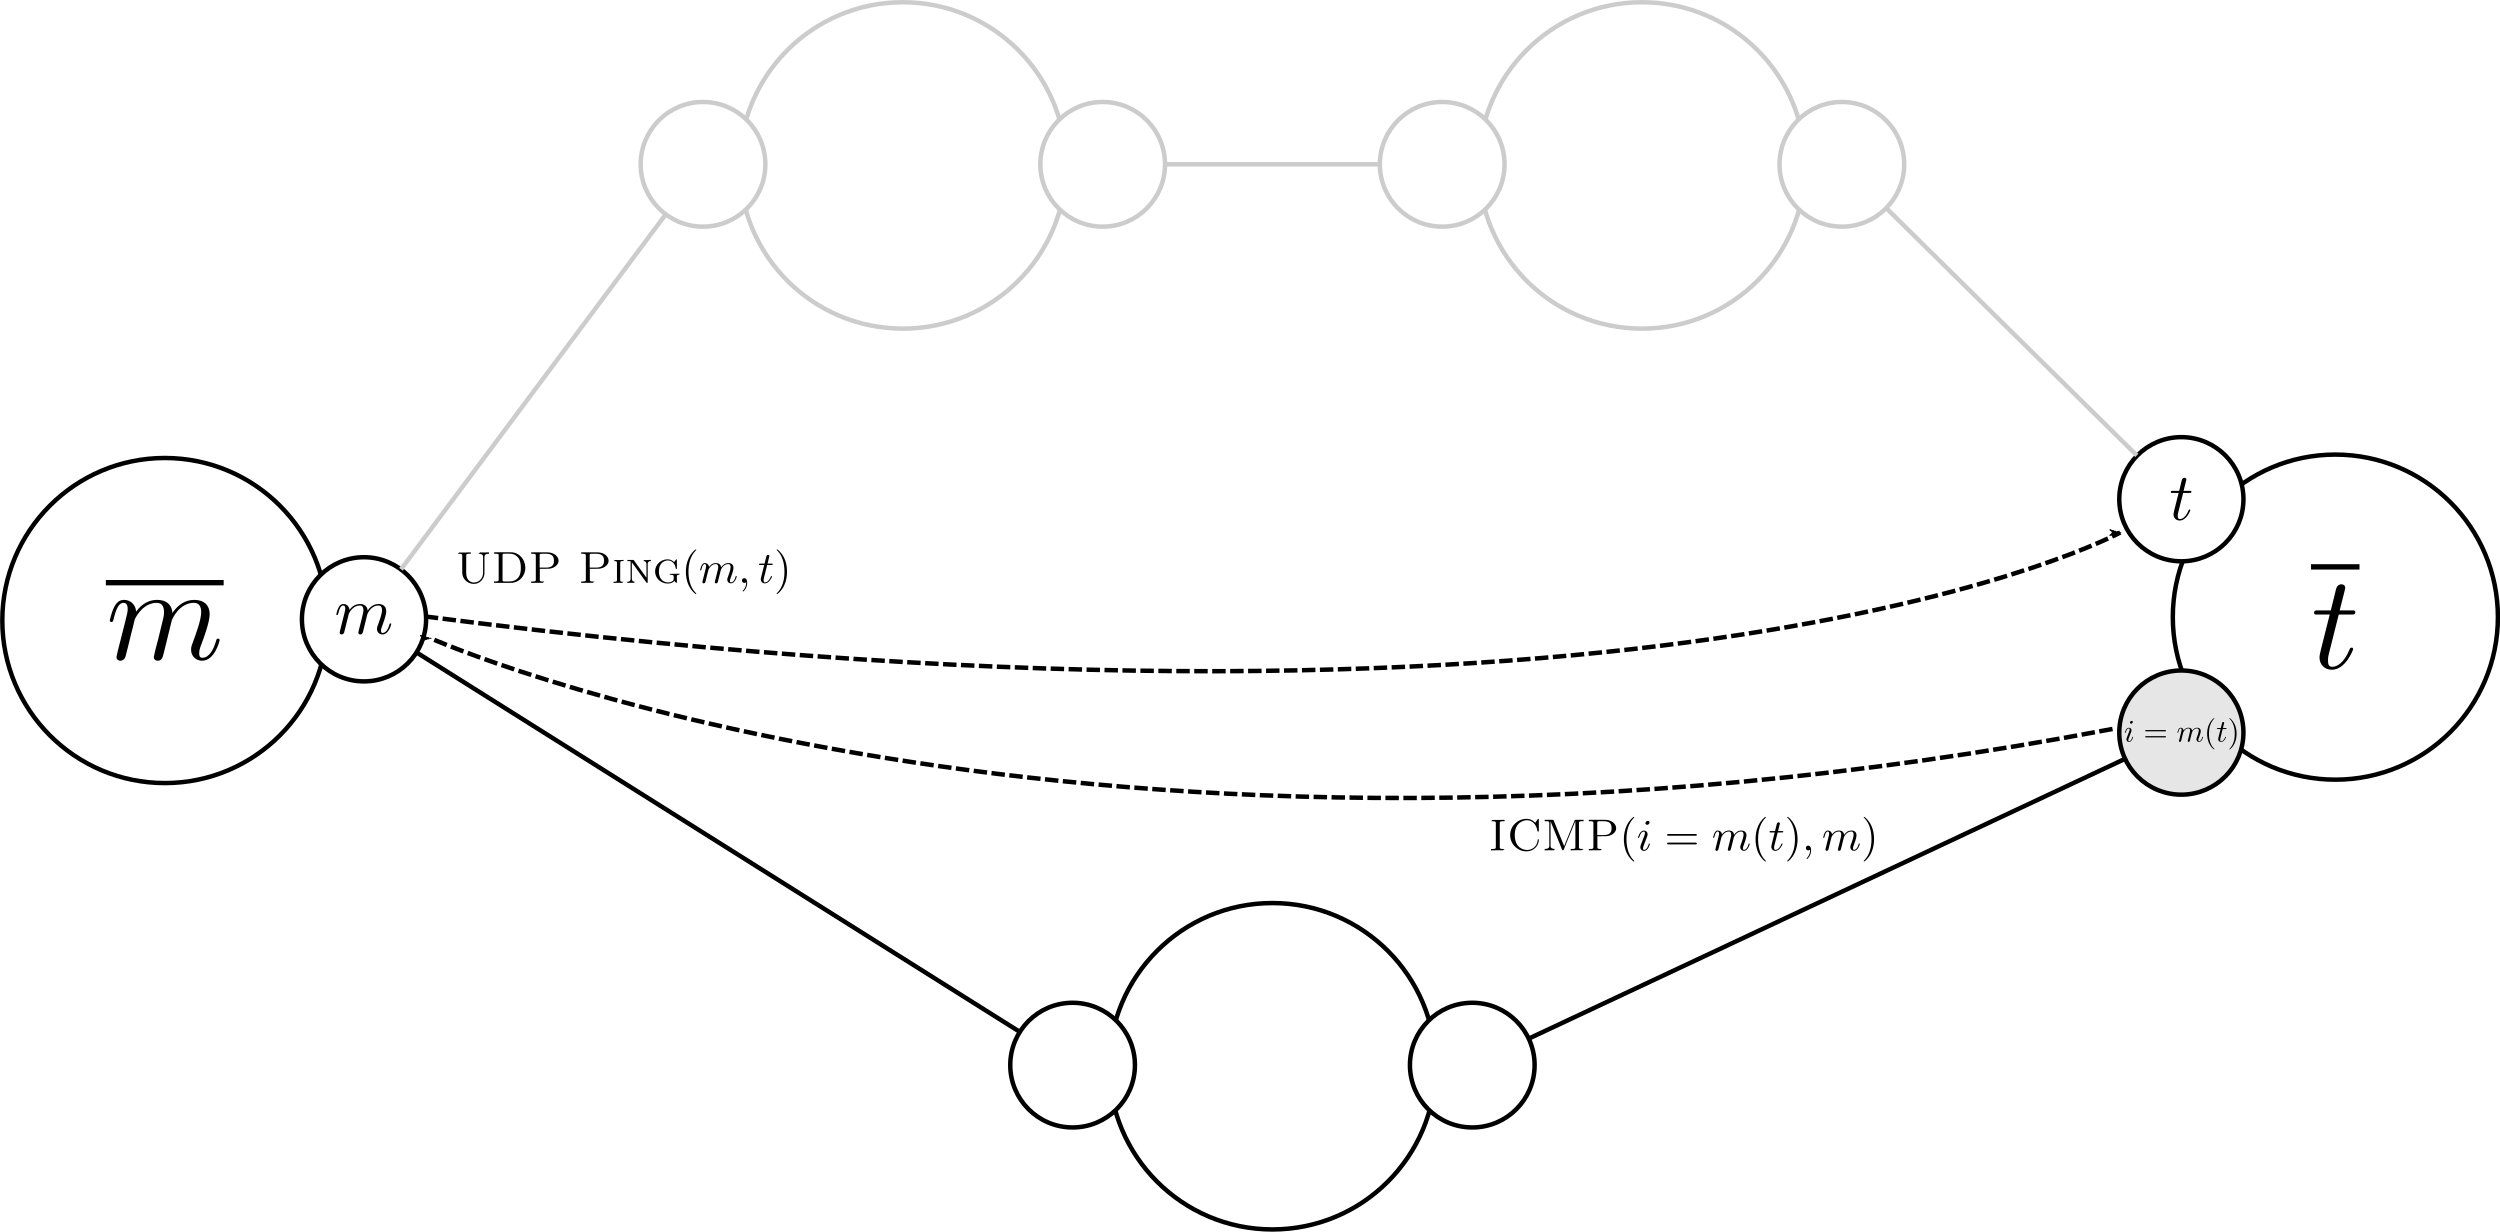 <?xml version="1.0" encoding="UTF-8" standalone="no"?>
<!-- Created with Inkscape (http://www.inkscape.org/) -->

<svg
   xmlns:ns0="http://www.iki.fi/pav/software/textext/"
   xmlns:dc="http://purl.org/dc/elements/1.1/"
   xmlns:cc="http://creativecommons.org/ns#"
   xmlns:rdf="http://www.w3.org/1999/02/22-rdf-syntax-ns#"
   xmlns:svg="http://www.w3.org/2000/svg"
   xmlns="http://www.w3.org/2000/svg"
   xmlns:sodipodi="http://sodipodi.sourceforge.net/DTD/sodipodi-0.dtd"
   xmlns:inkscape="http://www.inkscape.org/namespaces/inkscape"
   width="557.077"
   height="274.458"
   id="svg31791"
   version="1.1"
   inkscape:version="0.48.4 r9939"
   sodipodi:docname="udpping-one-to-one-example.svg"
   inkscape:export-filename="C:\Users\Elie Rotenberg\git\phd\src\images\udpping-one-to-one-example.png"
   inkscape:export-xdpi="120.08141"
   inkscape:export-ydpi="120.08141">
  <sodipodi:namedview
     id="base"
     pagecolor="#ffffff"
     bordercolor="#666666"
     borderopacity="1.0"
     inkscape:pageopacity="0.0"
     inkscape:pageshadow="2"
     inkscape:zoom="1.979899"
     inkscape:cx="274.99982"
     inkscape:cy="93.92725"
     inkscape:document-units="px"
     inkscape:current-layer="layer1"
     showgrid="false"
     inkscape:window-width="1920"
     inkscape:window-height="1058"
     inkscape:window-x="-8"
     inkscape:window-y="6"
     inkscape:window-maximized="1"
     fit-margin-top="0"
     fit-margin-left="0"
     fit-margin-right="0"
     fit-margin-bottom="0"
     inkscape:connector-spacing="0" />
  <defs
     id="defs31793">
    <marker
       style="overflow:visible"
       id="Arrow1Lend"
       refX="0"
       refY="0"
       orient="auto"
       inkscape:stockid="Arrow1Lend">
      <path
         transform="matrix(-0.8,0,0,-0.8,-10,0)"
         style="fill-rule:evenodd;stroke:#000000;stroke-width:1pt"
         d="M 0,0 5,-5 -12.5,0 5,5 0,0 z"
         id="path28451"
         inkscape:connector-curvature="0" />
    </marker>
    <marker
       style="overflow:visible"
       id="Arrow1Send"
       refX="0"
       refY="0"
       orient="auto"
       inkscape:stockid="Arrow1Send">
      <path
         transform="matrix(-0.2,0,0,-0.2,-1.2,0)"
         style="fill-rule:evenodd;stroke:#000000;stroke-width:1pt"
         d="M 0,0 5,-5 -12.5,0 5,5 0,0 z"
         id="path28463"
         inkscape:connector-curvature="0" />
    </marker>
  </defs>
  <g
     id="layer1"
     inkscape:groupmode="layer"
     inkscape:label="Layer 1"
     transform="translate(-85.142,-146.843)">
    <path
       transform="matrix(0.996,0,0,0.996,463.668,72.284)"
       sodipodi:type="arc"
       style="fill:#ffffff;fill-opacity:1;stroke:#000000;stroke-width:1;stroke-miterlimit:4;stroke-dasharray:none;stroke-dashoffset:0"
       id="path6557-9-1-1-1-8"
       sodipodi:cx="142.4315"
       sodipodi:cy="212.92542"
       sodipodi:rx="36.36549"
       sodipodi:ry="36.36549"
       d="m 178.797,212.925 c 0,20.084 -16.281,36.365 -36.365,36.365 -20.084,0 -36.365,-16.281 -36.365,-36.365 0,-20.084 16.281,-36.365 36.365,-36.365 20.084,0 36.365,16.281 36.365,36.365 z" />
    <g
       id="g34202"
       transform="translate(-1.6422745e-5,13.568)">
      <path
         transform="matrix(0.996,0,0,0.996,233.415,222.028)"
         d="m 353.048,74.787 c 0,7.671 -6.219,13.89 -13.89,13.89 -7.671,0 -13.89,-6.219 -13.89,-13.89 0,-7.671 6.219,-13.89 13.89,-13.89 7.671,0 13.89,6.219 13.89,13.89 z"
         sodipodi:ry="13.889598"
         sodipodi:rx="13.889598"
         sodipodi:cy="74.787056"
         sodipodi:cx="339.15872"
         id="path7110-4-3-98-2-1"
         style="fill:#e6e6e6;fill-opacity:1;stroke:#000000;stroke-width:1;stroke-miterlimit:4;stroke-dasharray:none;stroke-dashoffset:0"
         sodipodi:type="arc" />
      <g
         ns0:preamble=""
         ns0:text="$i = m(t)$"
         word-spacing="normal"
         letter-spacing="normal"
         font-size-adjust="none"
         font-stretch="normal"
         font-weight="normal"
         font-variant="normal"
         font-style="normal"
         stroke-miterlimit="10.433"
         xml:space="preserve"
         transform="matrix(0.701,0,0,-0.701,401.79,794.218)"
         id="g33319"
         style="font-style:normal;font-variant:normal;font-weight:normal;font-stretch:normal;letter-spacing:normal;word-spacing:normal;text-anchor:start;fill:none;stroke:#000000;stroke-linecap:butt;stroke-linejoin:miter;stroke-miterlimit:10.433;stroke-opacity:1;stroke-dasharray:none;stroke-dashoffset:0">
<path
   id="path33321"
   d="m 226.26,713.35 0,0.02 0,0.02 0,0.01 0,0.02 -0.01,0.02 0,0.02 -0.01,0.01 0,0.02 -0.01,0.01 -0.01,0.02 -0.01,0.02 0,0.01 -0.01,0.01 -0.01,0.02 -0.02,0.01 -0.01,0.01 -0.01,0.01 -0.01,0.02 -0.02,0.01 -0.01,0.01 -0.01,0.01 -0.02,0 -0.02,0.01 -0.01,0.01 -0.02,0.01 -0.02,0 -0.02,0.01 -0.02,0 -0.01,0 -0.03,0.01 -0.02,0 -0.02,0 c -0.27,0 -0.54,-0.26 -0.54,-0.53 0,-0.19 0.14,-0.36 0.38,-0.36 0.23,0 0.53,0.23 0.53,0.53 z"
   inkscape:connector-curvature="0"
   style="fill:#000000;stroke-width:0" />
<path
   id="path33323"
   d="m 225.51,709.6 0.01,0.03 0.01,0.02 0.01,0.03 0,0.02 0.01,0.02 0.01,0.02 0.01,0.02 0.01,0.02 0,0.01 0.01,0.02 0,0.02 0.01,0.01 0.01,0.02 0,0.01 0.01,0.03 0.01,0.03 0.01,0.03 0.01,0.01 0,0.02 0.01,0.01 0,0.02 0.01,0.01 0.01,0.02 0,0.02 0.01,0.02 0.01,0.02 0.01,0.02 0,0.03 0.01,0.02 c 0.08,0.2 0.13,0.34 0.13,0.53 0,0.45 -0.31,0.82 -0.81,0.82 -0.94,0 -1.32,-1.45 -1.32,-1.54 0,-0.1 0.1,-0.1 0.12,-0.1 0.1,0 0.11,0.02 0.16,0.18 0.27,0.94 0.67,1.24 1.01,1.24 0.08,0 0.25,0 0.25,-0.32 0,-0.21 -0.07,-0.42 -0.11,-0.52 -0.08,-0.26 -0.53,-1.42 -0.69,-1.84 -0.1,-0.26 -0.23,-0.59 -0.23,-0.8 0,-0.47 0.34,-0.82 0.82,-0.82 0.93,0 1.3,1.45 1.3,1.54 0,0.1 -0.09,0.1 -0.12,0.1 -0.1,0 -0.1,-0.03 -0.15,-0.18 -0.18,-0.63 -0.51,-1.24 -1.01,-1.24 -0.17,0 -0.24,0.1 -0.24,0.33 0,0.25 0.06,0.39 0.29,1 z"
   inkscape:connector-curvature="0"
   style="fill:#000000;stroke-width:0" />
<path
   id="path33325"
   d="m 236.48,710.38 0.03,0 0.03,0 0.03,0 0.01,0 0.02,0 0.01,0 0.01,0.01 0.02,0 0.01,0 0.02,0 0.01,0.01 0.01,0 0.01,0.01 0.02,0 0.01,0.01 0.01,0 0.01,0.01 0.01,0.01 0.01,0 0.01,0.01 0.01,0.01 0,0.01 0,0.01 0.01,0 0,0.01 0,0 0.01,0.01 0,0.01 0,0 0,0.01 0,0.01 0,0.01 0.01,0 0,0.01 0,0.01 0,0.01 0,0.01 c 0,0.2 -0.19,0.2 -0.33,0.2 h -5.97 c -0.14,0 -0.33,0 -0.33,-0.2 0,-0.2 0.19,-0.2 0.34,-0.2 z"
   inkscape:connector-curvature="0"
   style="fill:#000000;stroke-width:0" />
<path
   id="path33327"
   d="m 236.49,708.45 0.03,0 0.02,0 0.03,0 0.02,0 0.01,0 0.01,0 0.02,0 0.01,0.01 0.01,0 0.02,0 0.01,0 0.01,0.01 0.02,0 0.01,0.01 0.01,0 0.01,0.01 0.01,0.01 0.01,0 0.01,0.01 0.01,0.01 0,0.01 0.01,0 0,0.01 0,0 0.01,0.01 0,0 0,0.01 0.01,0.01 0,0 0,0.01 0,0.01 0,0.01 0,0 0.01,0.01 0,0.01 0,0.01 0,0.01 0,0.01 c 0,0.2 -0.19,0.2 -0.34,0.2 h -5.95 c -0.15,0 -0.34,0 -0.34,-0.2 0,-0.2 0.19,-0.2 0.33,-0.2 z"
   inkscape:connector-curvature="0"
   style="fill:#000000;stroke-width:0" />
<path
   id="path33329"
   d="m 241.03,707.71 -0.01,-0.01 0,-0.02 0,-0.01 -0.01,-0.02 0,-0.03 -0.01,-0.03 -0.01,-0.04 0,-0.03 -0.01,-0.03 -0.01,-0.03 0,-0.02 -0.01,-0.01 0,-0.02 0,-0.01 -0.01,-0.01 0,-0.02 0,-0.01 0,-0.01 -0.01,-0.01 0,-0.01 0,-0.01 0,-0.01 0,-0.01 0,-0.01 0,0 0,-0.01 c 0,-0.18 0.14,-0.27 0.29,-0.27 0.12,0 0.29,0.08 0.37,0.28 0,0.02 0.12,0.49 0.18,0.74 l 0.22,0.9 c 0.06,0.22 0.12,0.43 0.17,0.66 0.04,0.17 0.12,0.46 0.13,0.5 0.15,0.31 0.68,1.22 1.63,1.22 0.44,0 0.53,-0.37 0.53,-0.7 0,-0.25 -0.07,-0.53 -0.15,-0.83 l -0.27,-1.15 -0.2,-0.76 c -0.04,-0.2 -0.13,-0.54 -0.13,-0.59 0,-0.18 0.14,-0.27 0.29,-0.27 0.3,0 0.36,0.25 0.44,0.57 0.14,0.56 0.51,2.01 0.6,2.4 0.03,0.13 0.56,1.33 1.64,1.33 0.43,0 0.54,-0.34 0.54,-0.7 0,-0.57 -0.42,-1.7 -0.61,-2.23 -0.09,-0.24 -0.13,-0.35 -0.13,-0.55 0,-0.47 0.34,-0.82 0.81,-0.82 0.94,0 1.31,1.46 1.31,1.54 0,0.1 -0.09,0.1 -0.12,0.1 -0.1,0 -0.1,-0.03 -0.15,-0.18 -0.15,-0.53 -0.47,-1.24 -1.02,-1.24 -0.17,0 -0.24,0.1 -0.24,0.33 0,0.25 0.09,0.49 0.18,0.71 0.19,0.52 0.61,1.62 0.61,2.19 0,0.65 -0.4,1.07 -1.15,1.07 -0.74,0 -1.25,-0.44 -1.62,-0.97 -0.01,0.13 -0.04,0.47 -0.32,0.71 -0.25,0.21 -0.56,0.26 -0.81,0.26 -0.9,0 -1.39,-0.64 -1.56,-0.87 -0.05,0.57 -0.47,0.87 -0.91,0.87 -0.46,0 -0.65,-0.39 -0.74,-0.57 -0.18,-0.35 -0.31,-0.94 -0.31,-0.97 0,-0.1 0.1,-0.1 0.12,-0.1 0.1,0 0.11,0.01 0.17,0.23 0.17,0.71 0.37,1.19 0.73,1.19 0.16,0 0.3,-0.08 0.3,-0.46 0,-0.21 -0.03,-0.32 -0.16,-0.84 z"
   inkscape:connector-curvature="0"
   style="fill:#000000;stroke-width:0" />
<path
   id="path33331"
   d="m 252.19,704.73 0,0.01 0,0 0,0.01 0,0 0,0 0,0 0,0.01 0,0 0,0.01 -0.01,0 0,0 0,0.01 0,0 -0.01,0.01 0,0 -0.01,0.01 0,0.01 -0.01,0 0,0.01 -0.01,0 0,0.01 0,0 -0.01,0.01 0,0 0,0 -0.01,0.01 0,0 -0.01,0.01 0,0 -0.01,0.01 0,0.01 -0.01,0 0,0.01 -0.01,0 -0.01,0.01 0,0.01 -0.01,0 -0.01,0.01 0,0.01 -0.01,0.01 -0.01,0 -0.01,0.01 c -1.24,1.26 -1.56,3.14 -1.56,4.66 0,1.74 0.38,3.47 1.6,4.72 0.13,0.12 0.13,0.14 0.13,0.16 0,0.08 -0.04,0.1 -0.1,0.1 -0.1,0 -0.99,-0.67 -1.58,-1.94 -0.51,-1.09 -0.63,-2.2 -0.63,-3.04 0,-0.77 0.11,-1.98 0.66,-3.1 0.6,-1.23 1.45,-1.88 1.55,-1.88 0.06,0 0.1,0.03 0.1,0.1 z"
   inkscape:connector-curvature="0"
   style="fill:#000000;stroke-width:0" />
<path
   id="path33333"
   d="m 254.82,711.11 h 0.94 c 0.2,0 0.3,0 0.3,0.2 0,0.11 -0.1,0.11 -0.28,0.11 h -0.88 c 0.36,1.41 0.41,1.61 0.41,1.67 0,0.17 -0.12,0.27 -0.29,0.27 -0.03,0 -0.31,-0.01 -0.39,-0.36 l -0.39,-1.58 h -0.94 c -0.2,0 -0.3,0 -0.3,-0.19 0,-0.12 0.08,-0.12 0.28,-0.12 h 0.88 c -0.72,-2.83 -0.76,-3 -0.76,-3.18 0,-0.54 0.38,-0.92 0.92,-0.92 1.01,0 1.58,1.46 1.58,1.54 0,0.1 -0.08,0.1 -0.12,0.1 -0.09,0 -0.1,-0.03 -0.15,-0.14 -0.43,-1.04 -0.95,-1.28 -1.29,-1.28 -0.21,0 -0.31,0.13 -0.31,0.46 0,0.24 0.02,0.31 0.06,0.48 z"
   inkscape:connector-curvature="0"
   style="fill:#000000;stroke-width:0" />
<path
   id="path33335"
   d="m 259.24,709.61 0,0.08 0,0.07 0,0.08 0,0.08 -0.01,0.17 -0.01,0.18 -0.02,0.18 -0.02,0.19 -0.03,0.2 -0.03,0.2 -0.04,0.2 -0.04,0.21 -0.06,0.21 -0.06,0.21 -0.07,0.21 -0.08,0.22 -0.04,0.1 -0.05,0.11 -0.04,0.11 -0.05,0.1 c -0.6,1.23 -1.46,1.87 -1.56,1.87 -0.06,0 -0.1,-0.04 -0.1,-0.1 0,-0.02 0,-0.04 0.19,-0.22 0.98,-0.99 1.55,-2.57 1.55,-4.66 0,-1.7 -0.37,-3.45 -1.61,-4.71 -0.13,-0.12 -0.13,-0.14 -0.13,-0.17 0,-0.06 0.04,-0.1 0.1,-0.1 0.1,0 1,0.68 1.59,1.95 0.51,1.09 0.62,2.2 0.62,3.03 z"
   inkscape:connector-curvature="0"
   style="fill:#000000;stroke-width:0" />
</g>    </g>
    <g
       id="g34216"
       transform="translate(-1.6422745e-5,13.568)">
      <path
         transform="matrix(0.996,0,0,0.996,233.415,170.028)"
         d="m 353.048,74.787 c 0,7.671 -6.219,13.89 -13.89,13.89 -7.671,0 -13.89,-6.219 -13.89,-13.89 0,-7.671 6.219,-13.89 13.89,-13.89 7.671,0 13.89,6.219 13.89,13.89 z"
         sodipodi:ry="13.889598"
         sodipodi:rx="13.889598"
         sodipodi:cy="74.787056"
         sodipodi:cx="339.15872"
         id="path7110-2-6-5-3"
         style="fill:#ffffff;fill-opacity:1;stroke:#000000;stroke-width:1;stroke-miterlimit:4;stroke-dasharray:none;stroke-dashoffset:0"
         sodipodi:type="arc" />
      <g
         style="font-style:normal;font-variant:normal;font-weight:normal;font-stretch:normal;letter-spacing:normal;word-spacing:normal;text-anchor:start;fill:none;stroke:#000000;stroke-linecap:butt;stroke-linejoin:miter;stroke-miterlimit:10.433;stroke-opacity:1;stroke-dasharray:none;stroke-dashoffset:0"
         id="g33393"
         transform="matrix(1.5,0,0,-1.5,233.377,1309.782)"
         xml:space="preserve"
         stroke-miterlimit="10.433"
         font-style="normal"
         font-variant="normal"
         font-weight="normal"
         font-stretch="normal"
         font-size-adjust="none"
         letter-spacing="normal"
         word-spacing="normal"
         ns0:text="$t$"
         ns0:preamble="">
<path
   style="fill:#000000;stroke-width:0"
   inkscape:connector-curvature="0"
   d="m 225.49,711.11 h 0.93 c 0.2,0 0.3,0 0.3,0.2 0,0.11 -0.1,0.11 -0.28,0.11 h -0.88 c 0.36,1.41 0.41,1.61 0.41,1.67 0,0.17 -0.12,0.27 -0.29,0.27 -0.03,0 -0.3,-0.01 -0.39,-0.36 l -0.39,-1.58 h -0.94 c -0.2,0 -0.3,0 -0.3,-0.19 0,-0.12 0.08,-0.12 0.28,-0.12 h 0.88 c -0.72,-2.83 -0.76,-3 -0.76,-3.18 0,-0.54 0.38,-0.92 0.92,-0.92 1.01,0 1.58,1.46 1.58,1.54 0,0.1 -0.08,0.1 -0.12,0.1 -0.09,0 -0.1,-0.03 -0.15,-0.14 -0.43,-1.04 -0.95,-1.28 -1.29,-1.28 -0.21,0 -0.31,0.13 -0.31,0.46 0,0.24 0.02,0.31 0.06,0.48 z"
   id="path33395" />
</g>    </g>
    <line
       id="line33749"
       y2="273.162"
       x2="610.907"
       y1="273.162"
       x1="600.107"
       style="font-style:normal;font-variant:normal;font-weight:normal;font-stretch:normal;letter-spacing:normal;word-spacing:normal;text-anchor:start;fill:none;stroke:#000000;stroke-width:1.194;stroke-linecap:butt;stroke-linejoin:miter;stroke-miterlimit:10.433;stroke-opacity:1;stroke-dasharray:none;stroke-dashoffset:0" />
    <path
       id="path33751"
       d="m 606.287,283.782 h 2.79 c 0.6,0 0.9,0 0.9,-0.6 0,-0.33 -0.3,-0.33 -0.84,-0.33 h -2.64 c 1.08,-4.23 1.23,-4.83 1.23,-5.01 0,-0.51 -0.36,-0.81 -0.87,-0.81 -0.09,0 -0.9,0.03 -1.17,1.08 l -1.17,4.74 h -2.82 c -0.6,0 -0.9,0 -0.9,0.57 0,0.36 0.24,0.36 0.84,0.36 h 2.64 c -2.16,8.49 -2.28,9 -2.28,9.54 0,1.62 1.14,2.76 2.76,2.76 3.03,0 4.74,-4.38 4.74,-4.62 0,-0.3 -0.24,-0.3 -0.36,-0.3 -0.27,0 -0.3,0.09 -0.45,0.42 -1.29,3.12 -2.85,3.84 -3.87,3.84 -0.63,0 -0.93,-0.39 -0.93,-1.38 0,-0.72 0.06,-0.93 0.18,-1.44 z"
       inkscape:connector-curvature="0"
       style="font-style:normal;font-variant:normal;font-weight:normal;font-stretch:normal;letter-spacing:normal;word-spacing:normal;text-anchor:start;fill:#000000;stroke:#000000;stroke-width:0;stroke-linecap:butt;stroke-linejoin:miter;stroke-miterlimit:10.433;stroke-opacity:1;stroke-dasharray:none;stroke-dashoffset:0" />
    <path
       transform="matrix(0.996,0,0,0.996,-19.985,73.043)"
       sodipodi:type="arc"
       style="fill:#ffffff;fill-opacity:1;stroke:#000000;stroke-width:1;stroke-miterlimit:4;stroke-dasharray:none;stroke-dashoffset:0"
       id="path6557-9-1-1-1"
       sodipodi:cx="142.4315"
       sodipodi:cy="212.92542"
       sodipodi:rx="36.36549"
       sodipodi:ry="36.36549"
       d="m 178.797,212.925 c 0,20.084 -16.281,36.365 -36.365,36.365 -20.084,0 -36.365,-16.281 -36.365,-36.365 0,-20.084 16.281,-36.365 36.365,-36.365 20.084,0 36.365,16.281 36.365,36.365 z" />
    <g
       id="g34225"
       transform="translate(0,13.568)">
      <path
         transform="matrix(0.996,0,0,0.996,-171.548,196.787)"
         d="m 353.048,74.787 c 0,7.671 -6.219,13.89 -13.89,13.89 -7.671,0 -13.89,-6.219 -13.89,-13.89 0,-7.671 6.219,-13.89 13.89,-13.89 7.671,0 13.89,6.219 13.89,13.89 z"
         sodipodi:ry="13.889598"
         sodipodi:rx="13.889598"
         sodipodi:cy="74.787056"
         sodipodi:cx="339.15872"
         id="path7110-2-6-5"
         style="fill:#ffffff;fill-opacity:1;stroke:#000000;stroke-width:1;stroke-miterlimit:4;stroke-dasharray:none;stroke-dashoffset:0"
         sodipodi:type="arc" />
      <g
         style="font-style:normal;font-variant:normal;font-weight:normal;font-stretch:normal;letter-spacing:normal;word-spacing:normal;text-anchor:start;fill:none;stroke:#000000;stroke-linecap:butt;stroke-linejoin:miter;stroke-miterlimit:10.433;stroke-opacity:1;stroke-dasharray:none;stroke-dashoffset:0"
         id="content"
         transform="matrix(1.5,0,0,-1.5,-175.501,1335.168)"
         xml:space="preserve"
         stroke-miterlimit="10.433"
         font-style="normal"
         font-variant="normal"
         font-weight="normal"
         font-stretch="normal"
         font-size-adjust="none"
         letter-spacing="normal"
         word-spacing="normal"
         ns0:text="$m$"
         ns0:preamble="">
<path
   style="fill:#000000;stroke-width:0"
   inkscape:connector-curvature="0"
   d="m 224.31,707.71 0,-0.01 -0.01,-0.02 0,-0.01 0,-0.02 -0.01,-0.03 -0.01,-0.03 0,-0.04 -0.01,-0.03 -0.01,-0.03 -0.01,-0.03 0,-0.02 0,-0.01 -0.01,-0.02 0,-0.01 0,-0.01 -0.01,-0.02 0,-0.01 0,-0.01 0,-0.01 0,-0.01 -0.01,-0.01 0,-0.01 0,-0.01 0,-0.01 0,0 0,-0.01 c 0,-0.18 0.14,-0.27 0.29,-0.27 0.12,0 0.3,0.08 0.37,0.28 0.01,0.02 0.13,0.49 0.19,0.74 l 0.22,0.9 c 0.06,0.22 0.11,0.43 0.17,0.66 0.03,0.17 0.11,0.46 0.12,0.5 0.15,0.31 0.68,1.22 1.63,1.22 0.45,0 0.54,-0.37 0.54,-0.7 0,-0.25 -0.07,-0.53 -0.15,-0.83 l -0.28,-1.15 -0.2,-0.76 c -0.04,-0.2 -0.13,-0.54 -0.13,-0.59 0,-0.18 0.14,-0.27 0.29,-0.27 0.31,0 0.37,0.25 0.45,0.57 0.14,0.56 0.5,2.01 0.59,2.4 0.03,0.13 0.56,1.33 1.65,1.33 0.43,0 0.54,-0.34 0.54,-0.7 0,-0.57 -0.42,-1.7 -0.62,-2.23 -0.09,-0.24 -0.13,-0.35 -0.13,-0.55 0,-0.47 0.35,-0.82 0.82,-0.82 0.93,0 1.3,1.46 1.3,1.54 0,0.1 -0.09,0.1 -0.12,0.1 -0.1,0 -0.1,-0.03 -0.15,-0.18 -0.15,-0.53 -0.47,-1.24 -1.01,-1.24 -0.17,0 -0.24,0.1 -0.24,0.33 0,0.25 0.09,0.49 0.18,0.71 0.19,0.52 0.6,1.62 0.6,2.19 0,0.65 -0.4,1.07 -1.14,1.07 -0.75,0 -1.26,-0.44 -1.63,-0.97 -0.01,0.13 -0.04,0.47 -0.32,0.71 -0.24,0.21 -0.56,0.26 -0.81,0.26 -0.9,0 -1.39,-0.64 -1.56,-0.87 -0.05,0.57 -0.46,0.87 -0.91,0.87 -0.46,0 -0.65,-0.39 -0.74,-0.57 -0.18,-0.35 -0.31,-0.94 -0.31,-0.97 0,-0.1 0.1,-0.1 0.12,-0.1 0.1,0 0.11,0.01 0.17,0.23 0.17,0.71 0.37,1.19 0.73,1.19 0.16,0 0.31,-0.08 0.31,-0.46 0,-0.21 -0.03,-0.32 -0.16,-0.84 z"
   id="path33279" />
</g>    </g>
    <line
       style="font-style:normal;font-variant:normal;font-weight:normal;font-stretch:normal;letter-spacing:normal;word-spacing:normal;text-anchor:start;fill:none;stroke:#000000;stroke-width:1.194;stroke-linecap:butt;stroke-linejoin:miter;stroke-miterlimit:10.433;stroke-opacity:1;stroke-dasharray:none;stroke-dashoffset:0"
       x1="108.729"
       y1="276.681"
       x2="134.979"
       y2="276.681"
       id="line33889" />
    <path
       style="font-style:normal;font-variant:normal;font-weight:normal;font-stretch:normal;letter-spacing:normal;word-spacing:normal;text-anchor:start;fill:#000000;stroke:#000000;stroke-width:0;stroke-linecap:butt;stroke-linejoin:miter;stroke-miterlimit:10.433;stroke-opacity:1;stroke-dasharray:none;stroke-dashoffset:0"
       inkscape:connector-curvature="0"
       d="m 111.369,291.981 0,0.03 -0.03,0.06 0,0.03 0,0.06 -0.03,0.09 -0.03,0.09 0,0.12 -0.03,0.09 -0.03,0.09 -0.03,0.09 0,0.06 0,0.03 -0.03,0.06 0,0.03 0,0.03 -0.03,0.06 0,0.03 0,0.03 0,0.03 0,0.03 -0.03,0.03 0,0.03 0,0.03 0,0.03 0,0 0,0.03 c 0,0.54 0.42,0.81 0.87,0.81 0.36,0 0.9,-0.24 1.11,-0.84 0.03,-0.06 0.39,-1.47 0.57,-2.22 l 0.66,-2.7 c 0.18,-0.66 0.33,-1.29 0.51,-1.98 0.09,-0.51 0.33,-1.38 0.36,-1.5 0.45,-0.93 2.04,-3.66 4.89,-3.66 1.35,0 1.62,1.11 1.62,2.1 0,0.75 -0.21,1.59 -0.45,2.49 l -0.84,3.45 -0.6,2.28 c -0.12,0.6 -0.39,1.62 -0.39,1.77 0,0.54 0.42,0.81 0.87,0.81 0.93,0 1.11,-0.75 1.35,-1.71 0.42,-1.68 1.5,-6.03 1.77,-7.2 0.09,-0.39 1.68,-3.99 4.95,-3.99 1.29,0 1.62,1.02 1.62,2.1 0,1.71 -1.26,5.1 -1.86,6.69 -0.27,0.72 -0.39,1.05 -0.39,1.65 0,1.41 1.05,2.46 2.46,2.46 2.79,0 3.9,-4.38 3.9,-4.62 0,-0.3 -0.27,-0.3 -0.36,-0.3 -0.3,0 -0.3,0.09 -0.45,0.54 -0.45,1.59 -1.41,3.72 -3.03,3.72 -0.51,0 -0.72,-0.3 -0.72,-0.99 0,-0.75 0.27,-1.47 0.54,-2.13 0.57,-1.56 1.8,-4.86 1.8,-6.57 0,-1.95 -1.2,-3.21 -3.42,-3.21 -2.25,0 -3.78,1.32 -4.89,2.91 -0.03,-0.39 -0.12,-1.41 -0.96,-2.13 -0.72,-0.63 -1.68,-0.78 -2.43,-0.78 -2.7,0 -4.17,1.92 -4.68,2.61 -0.15,-1.71 -1.38,-2.61 -2.73,-2.61 -1.38,0 -1.95,1.17 -2.22,1.71 -0.54,1.05 -0.93,2.82 -0.93,2.91 0,0.3 0.3,0.3 0.36,0.3 0.3,0 0.33,-0.03 0.51,-0.69 0.51,-2.13 1.11,-3.57 2.19,-3.57 0.48,0 0.93,0.24 0.93,1.38 0,0.63 -0.09,0.96 -0.48,2.52 z"
       id="path33891" />
    <path
       transform="translate(226.249,171.51)"
       sodipodi:type="arc"
       style="fill:#ffffff;fill-opacity:1;stroke:#000000;stroke-width:1;stroke-miterlimit:4;stroke-dasharray:none;stroke-dashoffset:0"
       id="path6557-9-1-1"
       sodipodi:cx="142.4315"
       sodipodi:cy="212.92542"
       sodipodi:rx="36.36549"
       sodipodi:ry="36.36549"
       d="m 178.797,212.925 c 0,20.084 -16.281,36.365 -36.365,36.365 -20.084,0 -36.365,-16.281 -36.365,-36.365 0,-20.084 16.281,-36.365 36.365,-36.365 20.084,0 36.365,16.281 36.365,36.365 z" />
    <path
       sodipodi:type="arc"
       style="fill:#ffffff;fill-opacity:1;stroke:#000000;stroke-width:1;stroke-miterlimit:4;stroke-dasharray:none;stroke-dashoffset:0"
       id="path7110-2-6"
       sodipodi:cx="339.15872"
       sodipodi:cy="74.787056"
       sodipodi:rx="13.889598"
       sodipodi:ry="13.889598"
       d="m 353.048,74.787 c 0,7.671 -6.219,13.89 -13.89,13.89 -7.671,0 -13.89,-6.219 -13.89,-13.89 0,-7.671 6.219,-13.89 13.89,-13.89 7.671,0 13.89,6.219 13.89,13.89 z"
       transform="translate(74.052,309.396)" />
    <path
       sodipodi:type="arc"
       style="fill:#ffffff;fill-opacity:1;stroke:#000000;stroke-width:1;stroke-miterlimit:4;stroke-dasharray:none;stroke-dashoffset:0"
       id="path7110-4-3-98"
       sodipodi:cx="339.15872"
       sodipodi:cy="74.787056"
       sodipodi:rx="13.889598"
       sodipodi:ry="13.889598"
       d="m 353.048,74.787 c 0,7.671 -6.219,13.89 -13.89,13.89 -7.671,0 -13.89,-6.219 -13.89,-13.89 0,-7.671 6.219,-13.89 13.89,-13.89 7.671,0 13.89,6.219 13.89,13.89 z"
       transform="translate(-15.009,309.396)" />
    <path
       transform="translate(143.892,-29.217)"
       sodipodi:type="arc"
       style="fill:#ffffff;fill-opacity:1;stroke:#cccccc;stroke-width:1;stroke-miterlimit:4;stroke-dasharray:none;stroke-dashoffset:0"
       id="path6557-9-1-1-2"
       sodipodi:cx="142.4315"
       sodipodi:cy="212.92542"
       sodipodi:rx="36.36549"
       sodipodi:ry="36.36549"
       d="m 178.797,212.925 c 0,20.084 -16.281,36.365 -36.365,36.365 -20.084,0 -36.365,-16.281 -36.365,-36.365 0,-20.084 16.281,-36.365 36.365,-36.365 20.084,0 36.365,16.281 36.365,36.365 z" />
    <path
       sodipodi:type="arc"
       style="fill:#ffffff;fill-opacity:1;stroke:#cccccc;stroke-width:1;stroke-miterlimit:4;stroke-dasharray:none;stroke-dashoffset:0"
       id="path7110-2-6-2"
       sodipodi:cx="339.15872"
       sodipodi:cy="74.787056"
       sodipodi:rx="13.889598"
       sodipodi:ry="13.889598"
       d="m 353.048,74.787 c 0,7.671 -6.219,13.89 -13.89,13.89 -7.671,0 -13.89,-6.219 -13.89,-13.89 0,-7.671 6.219,-13.89 13.89,-13.89 7.671,0 13.89,6.219 13.89,13.89 z"
       transform="translate(-8.305,108.669)" />
    <path
       sodipodi:type="arc"
       style="fill:#ffffff;fill-opacity:1;stroke:#cccccc;stroke-width:1;stroke-miterlimit:4;stroke-dasharray:none;stroke-dashoffset:0"
       id="path7110-4-3-98-1"
       sodipodi:cx="339.15872"
       sodipodi:cy="74.787056"
       sodipodi:rx="13.889598"
       sodipodi:ry="13.889598"
       d="m 353.048,74.787 c 0,7.671 -6.219,13.89 -13.89,13.89 -7.671,0 -13.89,-6.219 -13.89,-13.89 0,-7.671 6.219,-13.89 13.89,-13.89 7.671,0 13.89,6.219 13.89,13.89 z"
       transform="translate(-97.366,108.669)" />
    <path
       transform="translate(308.606,-29.217)"
       sodipodi:type="arc"
       style="fill:#ffffff;fill-opacity:1;stroke:#cccccc;stroke-width:1;stroke-miterlimit:4;stroke-dasharray:none;stroke-dashoffset:0"
       id="path6557-9-1-1-4"
       sodipodi:cx="142.4315"
       sodipodi:cy="212.92542"
       sodipodi:rx="36.36549"
       sodipodi:ry="36.36549"
       d="m 178.797,212.925 c 0,20.084 -16.281,36.365 -36.365,36.365 -20.084,0 -36.365,-16.281 -36.365,-36.365 0,-20.084 16.281,-36.365 36.365,-36.365 20.084,0 36.365,16.281 36.365,36.365 z" />
    <path
       sodipodi:type="arc"
       style="fill:#ffffff;fill-opacity:1;stroke:#cccccc;stroke-width:1;stroke-miterlimit:4;stroke-dasharray:none;stroke-dashoffset:0"
       id="path7110-2-6-8"
       sodipodi:cx="339.15872"
       sodipodi:cy="74.787056"
       sodipodi:rx="13.889598"
       sodipodi:ry="13.889598"
       d="m 353.048,74.787 c 0,7.671 -6.219,13.89 -13.89,13.89 -7.671,0 -13.89,-6.219 -13.89,-13.89 0,-7.671 6.219,-13.89 13.89,-13.89 7.671,0 13.89,6.219 13.89,13.89 z"
       transform="translate(156.409,108.669)" />
    <path
       sodipodi:type="arc"
       style="fill:#ffffff;fill-opacity:1;stroke:#cccccc;stroke-width:1;stroke-miterlimit:4;stroke-dasharray:none;stroke-dashoffset:0"
       id="path7110-4-3-98-7"
       sodipodi:cx="339.15872"
       sodipodi:cy="74.787056"
       sodipodi:rx="13.889598"
       sodipodi:ry="13.889598"
       d="m 353.048,74.787 c 0,7.671 -6.219,13.89 -13.89,13.89 -7.671,0 -13.89,-6.219 -13.89,-13.89 0,-7.671 6.219,-13.89 13.89,-13.89 7.671,0 13.89,6.219 13.89,13.89 z"
       transform="translate(67.349,108.669)" />
    <path
       style="fill:none;stroke:#000000;stroke-width:1px;stroke-linecap:butt;stroke-linejoin:miter;stroke-opacity:1;display:inline"
       d="M 340.646,168.595 473.517,106.252"
       id="path34508"
       inkscape:connector-type="polyline"
       inkscape:connector-curvature="0"
       inkscape:connection-end="#g34202"
       inkscape:connection-end-point="d4"
       transform="translate(85.142,209.686)"
       inkscape:connection-start="#path7110-2-6"
       inkscape:connection-start-point="d4" />
    <path
       style="fill:none;stroke:#cccccc;stroke-width:1px;stroke-linecap:butt;stroke-linejoin:miter;stroke-opacity:1;display:inline"
       d="m 392.618,183.456 -47.875,0"
       id="path34510"
       inkscape:connector-type="polyline"
       inkscape:connector-curvature="0"
       inkscape:connection-start="#path7110-4-3-98-7"
       inkscape:connection-start-point="d4"
       inkscape:connection-end="#path7110-2-6-2"
       inkscape:connection-end-point="d4" />
    <path
       style="fill:none;stroke:#cccccc;stroke-width:1px;stroke-linecap:butt;stroke-linejoin:miter;stroke-opacity:1;display:inline"
       d="m 420.311,-16.473 55.837,55.114"
       id="path34512"
       inkscape:connector-type="polyline"
       inkscape:connector-curvature="0"
       inkscape:connection-end="#g34216"
       inkscape:connection-end-point="d4"
       transform="translate(85.142,209.686)"
       inkscape:connection-start="#path7110-2-6-8"
       inkscape:connection-start-point="d4" />
    <path
       style="fill:none;stroke:#000000;stroke-width:1px;stroke-linecap:butt;stroke-linejoin:miter;stroke-opacity:1"
       d="M 227.25,167.1 92.741,82.493"
       id="path34514"
       inkscape:connector-type="polyline"
       inkscape:connector-curvature="0"
       inkscape:connection-start="#path7110-4-3-98"
       inkscape:connection-start-point="d4"
       inkscape:connection-end="#g34225"
       inkscape:connection-end-point="d4"
       transform="translate(85.142,209.686)" />
    <path
       style="fill:none;stroke:#cccccc;stroke-width:1px;stroke-linecap:butt;stroke-linejoin:miter;stroke-opacity:1;display:inline"
       d="M 89.353,64.019 148.347,-15.095"
       id="path34516"
       inkscape:connector-type="polyline"
       inkscape:connector-curvature="100"
       inkscape:connection-start="#g34225"
       inkscape:connection-start-point="d4"
       transform="translate(85.142,209.686)"
       inkscape:connection-end="#path7110-4-3-98-1"
       inkscape:connection-end-point="d4" />
    <path
       style="fill:none;stroke:#000000;stroke-width:1;stroke-linecap:butt;stroke-linejoin:miter;stroke-miterlimit:4;stroke-opacity:1;stroke-dasharray:3, 1;stroke-dashoffset:0;marker-end:url(#Arrow1Lend)"
       d="M 179.8,284.2 C 457.592,320.061 557.597,265.512 557.597,265.512"
       id="path34526"
       inkscape:connector-curvature="0" />
    <path
       style="fill:none;stroke:#000000;stroke-width:1;stroke-linecap:butt;stroke-linejoin:miter;stroke-miterlimit:4;stroke-opacity:1;stroke-dasharray:3, 1;stroke-dashoffset:0;marker-end:url(#Arrow1Lend)"
       d="M 470.731,152.433 C 239.911,196.374 95.964,132.23 95.964,132.23"
       id="path34528"
       inkscape:connector-curvature="0"
       transform="translate(85.142,156.843)" />
    <g
       style="font-style:normal;font-variant:normal;font-weight:normal;font-stretch:normal;letter-spacing:normal;word-spacing:normal;text-anchor:start;fill:none;stroke:#000000;stroke-linecap:butt;stroke-linejoin:miter;stroke-miterlimit:10.433;stroke-opacity:1;stroke-dasharray:none;stroke-dashoffset:0"
       id="g35416"
       transform="matrix(1,0,0,-1,-36.86,983.85)"
       xml:space="preserve"
       stroke-miterlimit="10.433"
       font-style="normal"
       font-variant="normal"
       font-weight="normal"
       font-stretch="normal"
       font-size-adjust="none"
       letter-spacing="normal"
       word-spacing="normal"
       ns0:text="{\\sc UDP Ping}$(m, t)$"
       ns0:preamble="">
<path
   style="fill:#000000;stroke-width:0"
   inkscape:connector-curvature="0"
   d="m 225.89,713.15 0,0.03 0,0.03 0,0.03 0.01,0.03 0,0.03 0,0.03 0,0.02 0.01,0.02 0,0.03 0.01,0.02 0.01,0.02 0.01,0.02 0.01,0.01 0.02,0.02 0.01,0.01 0.02,0.02 0.02,0.01 0.02,0.01 0.01,0.01 0.02,0 0.01,0.01 0.01,0 0.02,0.01 0.01,0 0.02,0.01 0.02,0 0.02,0.01 0.01,0 0.02,0 0.02,0.01 0.02,0 0.03,0 0.02,0 0.02,0.01 0.03,0 0.02,0 0.03,0 0.03,0 0.02,0 0.03,0 0.03,0.01 0.03,0 0.04,0 0.03,0 0.03,0 0.04,0 h 0.24 v 0.31 c -1.46,0 -0.35,-0.03 -1.09,-0.03 -0.37,0 -0.75,0 -1.5,0 l -0.35,-0.28 h 0.24 c 0.77,0 0.79,-0.11 0.79,-0.47 v -3.75 c 0,-1.41 1.2,-2.5 2.61,-2.5 1.49,0 2.34,1.38 2.34,2.36 v 3.59 c 0,0.31 0,0.77 1.02,0.77 v 0.31 c -1.17,0 -0.35,-0.01 -0.83,-0.03 -0.34,0 -0.69,0 -1.17,0.02 l -0.36,-0.3 c 1.03,0 1.03,-0.47 1.03,-0.74 v -3.46 c 0,-1.4 -1.01,-2.21 -2.01,-2.21 -0.54,0 -1.75,0.29 -1.75,2.16 z"
   id="path35418" />
<path
   style="fill:#000000;stroke-width:0"
   inkscape:connector-curvature="0"
   d="m 232.35,713.62 0.03,0 0.04,0 0.03,0 0.03,0 0.03,0 0.03,-0.01 0.03,0 0.03,0 0.03,0 0.02,0 0.03,0 0.02,0 0.03,-0.01 0.02,0 0.02,0 0.02,0 0.02,-0.01 0.02,0 0.02,0 0.02,-0.01 0.02,0 0.01,-0.01 0.02,0 0.01,-0.01 0.02,0 0.01,-0.01 0.01,0 0.02,-0.01 0.02,-0.01 0.02,-0.01 0.02,-0.02 0.01,-0.01 0.02,-0.02 0.01,-0.01 0.01,-0.02 0.01,-0.02 0,-0.02 0.01,-0.03 0,-0.02 0.01,-0.02 0,-0.03 0,-0.03 0,-0.03 0,-0.03 0,-0.03 0,-0.03 v -5.25 c 0,-0.36 -0.02,-0.47 -0.78,-0.47 h -0.24 v -0.31 h 3.76 l -0.27,0.31 h -1.12 c -0.47,0 -0.49,0.07 -0.49,0.4 v 5.39 c 0,0.33 0.02,0.4 0.49,0.4 h 1.12 c 0.56,0 1.34,-0.17 1.92,-0.94 0.45,-0.59 0.55,-1.45 0.55,-2.21 0,-1.01 -0.17,-1.72 -0.64,-2.26 -0.41,-0.46 -1.05,-0.78 -1.83,-0.78 l 0.27,-0.31 c 1.76,0 3.2,1.48 3.2,3.35 0,1.9 -1.42,3.46 -3.2,3.46 h -3.76 v -0.31 z"
   id="path35420" />
<path
   style="fill:#000000;stroke-width:0"
   inkscape:connector-curvature="0"
   d="m 244.09,710.27 0.11,0 0.12,0.01 0.11,0.01 0.11,0.02 0.11,0.02 0.11,0.02 0.11,0.03 0.1,0.03 0.11,0.03 0.1,0.04 0.1,0.04 0.1,0.05 0.09,0.05 0.09,0.05 0.09,0.06 0.09,0.06 0.08,0.06 0.07,0.06 0.08,0.07 0.07,0.07 0.06,0.08 0.06,0.07 0.06,0.08 0.05,0.08 0.04,0.08 0.04,0.09 0.04,0.08 0.03,0.09 0.02,0.09 0.02,0.09 0.01,0.1 0,0.09 c 0,0.99 -1.06,1.86 -2.46,1.86 h -3.64 v -0.31 h 0.24 c 0.77,0 0.79,-0.11 0.79,-0.47 v -5.25 c 0,-0.36 -0.02,-0.47 -0.79,-0.47 h -0.24 v -0.31 c 1.47,0 0.35,0.03 1.09,0.03 0.38,0 0.76,0 1.5,0 l 0.35,0.28 h -0.24 c -0.76,0 -0.78,0.11 -0.78,0.47 v 2.37 l -0.03,0.26 v 2.69 c 0,0.33 0.02,0.4 0.48,0.4 h 1.01 c 1.69,0 1.69,-1.1 1.69,-1.55 0,-0.42 0,-1.54 -1.69,-1.54 h -1.49 l 0.03,-0.26 z"
   id="path35422" />
<path
   style="fill:#000000;stroke-width:0"
   inkscape:connector-curvature="0"
   d="m 255.24,710.27 0.11,0 0.12,0.01 0.11,0.01 0.11,0.02 0.11,0.02 0.11,0.02 0.11,0.03 0.11,0.03 0.1,0.03 0.1,0.04 0.1,0.04 0.1,0.05 0.09,0.05 0.09,0.05 0.09,0.06 0.09,0.06 0.08,0.06 0.08,0.06 0.07,0.07 0.07,0.07 0.06,0.08 0.06,0.07 0.06,0.08 0.05,0.08 0.05,0.08 0.04,0.09 0.03,0.08 0.03,0.09 0.02,0.09 0.02,0.09 0.01,0.1 0,0.09 c 0,0.99 -1.05,1.86 -2.46,1.86 h -3.64 v -0.31 h 0.24 c 0.77,0 0.79,-0.11 0.79,-0.47 v -5.25 c 0,-0.36 -0.02,-0.47 -0.79,-0.47 h -0.24 v -0.31 c 1.47,0 0.35,0.03 1.09,0.03 0.38,0 0.76,0 1.51,0 l 0.34,0.28 h -0.23 c -0.77,0 -0.79,0.11 -0.79,0.47 v 2.37 l -0.03,0.26 v 2.69 c 0,0.33 0.02,0.4 0.49,0.4 h 1 c 1.7,0 1.7,-1.1 1.7,-1.55 0,-0.42 0,-1.54 -1.7,-1.54 h -1.49 l 0.03,-0.26 z"
   id="path35424" />
<path
   style="fill:#000000;stroke-width:0"
   inkscape:connector-curvature="0"
   d="m 260.21,711.52 0,0.04 0,0.03 0,0.04 0,0.03 0,0.03 0.01,0.03 0,0.03 0.01,0.02 0,0.02 0.01,0.03 0.01,0.02 0.01,0.02 0.01,0.01 0.02,0.02 0.01,0.01 0.02,0.02 0.02,0.01 0.02,0.01 0.03,0.01 0.01,0 0.01,0.01 0.02,0 0.01,0 0.02,0.01 0.02,0 0.01,0 0.02,0 0.02,0.01 0.02,0 0.02,0 0.02,0 0.02,0.01 0.02,0 0.03,0 0.02,0 0.02,0 0.03,0 0.03,0 0.02,0 0.03,0 0.03,0 0.03,0 0.03,0 0.03,0 0.03,0 v 0.25 c -1.11,0 -0.33,-0.01 -0.85,-0.03 -0.26,0 -0.52,0 -1.04,0.02 l -0.34,-0.24 c 0.71,0 0.76,-0.05 0.76,-0.47 v -3.67 c 0,-0.43 -0.05,-0.48 -0.76,-0.48 v -0.25 c 1.12,0 0.34,0.01 0.86,0.03 0.26,0 0.52,0 1.04,-0.02 l 0.33,0.24 c -0.7,0 -0.75,0.05 -0.75,0.48 z"
   id="path35426" />
<path
   style="fill:#000000;stroke-width:0"
   inkscape:connector-curvature="0"
   d="m 263.28,712.11 -0.01,0.02 0,0.01 -0.01,0.01 -0.01,0.01 0,0.01 -0.01,0 -0.01,0.01 -0.01,0.01 0,0.01 -0.01,0 0,0.01 -0.01,0 -0.01,0.01 0,0 -0.01,0 -0.01,0.01 -0.01,0 0,0 -0.01,0 -0.01,0.01 -0.01,0 -0.01,0 -0.01,0 -0.01,0 -0.01,0 -0.02,0 -0.01,0 -0.01,0 -0.02,0 -0.01,0 -0.02,0 -0.01,0 -0.01,0 h -1.19 v -0.25 c 0.24,0 0.52,0 0.72,-0.07 v -3.79 c 0,-0.23 0,-0.76 -0.72,-0.76 v -0.25 c 0.85,0 0.21,0.01 0.66,0.03 0.19,0 0.35,0 0.8,-0.01 l 0.25,0.23 c -0.71,0 -0.71,0.53 -0.71,0.76 v 3.57 l 0.09,-0.12 3.13,-4.35 c 0.08,-0.11 0.11,-0.11 0.17,-0.11 0.14,0 0.14,0.07 0.14,0.26 v 3.86 c 0,0.23 0,0.75 0.72,0.75 v 0.25 c -0.86,0 -0.21,-0.01 -0.66,-0.03 -0.2,0 -0.35,0 -0.81,0.01 l -0.24,-0.23 c 0.71,0 0.71,-0.52 0.71,-0.75 v -2.96 z"
   id="path35428" />
<path
   style="fill:#000000;stroke-width:0"
   inkscape:connector-curvature="0"
   d="m 272.83,712.14 0,0.02 0,0.01 0,0.02 0,0.01 0,0.01 0,0.02 0,0.01 0,0.01 0,0.01 0,0.01 0,0.01 0,0.01 0,0.01 0,0.01 -0.01,0.01 0,0 0,0.01 0,0.01 -0.01,0 0,0.01 0,0 -0.01,0.01 0,0 -0.01,0.01 0,0 -0.01,0 -0.01,0.01 0,0 -0.01,0 -0.01,0 -0.01,0 -0.01,0 c -0.06,0 -0.06,-0.02 -0.14,-0.12 l -0.39,-0.5 c -0.37,0.4 -0.9,0.62 -1.45,0.62 -1.48,0 -2.78,-1.17 -2.78,-2.7 0,-1.48 1.25,-2.7 2.8,-2.7 0.35,0 1.09,0.05 1.48,0.6 0.09,-0.14 0.39,-0.45 0.49,-0.45 0.09,0 0.09,0.08 0.09,0.23 v 1.13 c 0,0.39 0.05,0.45 0.56,0.45 v 0.24 c -0.98,0 -0.33,-0.02 -0.72,-0.02 -0.26,0 -0.62,0 -1.2,0 l -0.35,-0.22 h 0.2 c 0.76,0 0.8,-0.11 0.8,-0.51 v -0.3 c 0,-0.23 0,-0.47 -0.4,-0.7 -0.22,-0.13 -0.56,-0.2 -0.85,-0.2 -0.61,0 -2.04,0.33 -2.04,2.45 0,2.18 1.5,2.45 1.99,2.45 0.73,0 1.57,-0.51 1.76,-1.78 0.02,-0.07 0.03,-0.13 0.12,-0.13 0.13,0 0.13,0.05 0.13,0.24 z"
   id="path35430" />
<path
   style="fill:#000000;stroke-width:0"
   inkscape:connector-curvature="0"
   d="m 277.14,704.73 0,0.01 0,0 0,0.01 0,0 0,0 0,0 0,0.01 0,0 0,0.01 0,0 -0.01,0 0,0.01 0,0 -0.01,0.01 0,0 -0.01,0.01 0,0.01 -0.01,0 0,0.01 0,0 -0.01,0.01 0,0 0,0.01 -0.01,0 0,0 -0.01,0.01 0,0 -0.01,0.01 0,0 -0.01,0.01 0,0.01 -0.01,0 0,0.01 -0.01,0 0,0.01 -0.01,0.01 -0.01,0 0,0.01 -0.01,0.01 -0.01,0.01 -0.01,0 0,0.01 c -1.25,1.26 -1.57,3.14 -1.57,4.66 0,1.74 0.38,3.47 1.61,4.72 0.12,0.12 0.12,0.14 0.12,0.16 0,0.08 -0.03,0.1 -0.09,0.1 -0.1,0 -1,-0.67 -1.59,-1.94 -0.51,-1.09 -0.63,-2.2 -0.63,-3.04 0,-0.77 0.11,-1.98 0.66,-3.1 0.6,-1.23 1.46,-1.88 1.56,-1.88 0.06,0 0.09,0.03 0.09,0.1 z"
   id="path35432" />
<path
   style="fill:#000000;stroke-width:0"
   inkscape:connector-curvature="0"
   d="m 278.6,707.71 0,-0.01 0,-0.02 -0.01,-0.01 0,-0.02 -0.01,-0.03 0,-0.03 -0.01,-0.04 -0.01,-0.03 -0.01,-0.03 0,-0.03 -0.01,-0.02 0,-0.01 0,-0.02 -0.01,-0.01 0,-0.01 0,-0.02 -0.01,-0.01 0,-0.01 0,-0.01 0,-0.01 0,-0.01 -0.01,-0.01 0,-0.01 0,-0.01 0,0 0,-0.01 c 0,-0.18 0.14,-0.27 0.29,-0.27 0.12,0 0.3,0.08 0.37,0.28 0.01,0.02 0.13,0.49 0.19,0.74 l 0.22,0.9 c 0.06,0.22 0.12,0.43 0.17,0.66 0.04,0.17 0.12,0.46 0.13,0.5 0.15,0.31 0.67,1.22 1.62,1.22 0.45,0 0.54,-0.37 0.54,-0.7 0,-0.25 -0.07,-0.53 -0.15,-0.83 l -0.28,-1.15 -0.2,-0.76 c -0.04,-0.2 -0.13,-0.54 -0.13,-0.59 0,-0.18 0.14,-0.27 0.29,-0.27 0.31,0 0.37,0.25 0.45,0.57 0.14,0.56 0.51,2.01 0.6,2.4 0.03,0.13 0.55,1.33 1.64,1.33 0.43,0 0.54,-0.34 0.54,-0.7 0,-0.57 -0.42,-1.7 -0.62,-2.23 -0.09,-0.24 -0.13,-0.35 -0.13,-0.55 0,-0.47 0.35,-0.82 0.82,-0.82 0.93,0 1.3,1.46 1.3,1.54 0,0.1 -0.09,0.1 -0.12,0.1 -0.1,0 -0.1,-0.03 -0.15,-0.18 -0.14,-0.53 -0.46,-1.24 -1.01,-1.24 -0.17,0 -0.24,0.1 -0.24,0.33 0,0.25 0.09,0.49 0.18,0.71 0.19,0.52 0.61,1.62 0.61,2.19 0,0.65 -0.4,1.07 -1.15,1.07 -0.75,0 -1.25,-0.44 -1.62,-0.97 -0.01,0.13 -0.04,0.47 -0.32,0.71 -0.25,0.21 -0.57,0.26 -0.82,0.26 -0.9,0 -1.38,-0.64 -1.55,-0.87 -0.05,0.57 -0.47,0.87 -0.92,0.87 -0.46,0 -0.65,-0.39 -0.74,-0.57 -0.18,-0.35 -0.31,-0.94 -0.31,-0.97 0,-0.1 0.1,-0.1 0.12,-0.1 0.1,0 0.11,0.01 0.17,0.23 0.17,0.71 0.37,1.19 0.73,1.19 0.16,0 0.31,-0.08 0.31,-0.46 0,-0.21 -0.03,-0.32 -0.16,-0.84 z"
   id="path35434" />
<path
   style="fill:#000000;stroke-width:0"
   inkscape:connector-curvature="0"
   d="m 288.49,707.13 0,0.06 0,0.06 0,0.06 -0.01,0.06 -0.01,0.05 0,0.05 -0.01,0.05 -0.01,0.05 -0.01,0.05 -0.02,0.05 -0.01,0.04 -0.02,0.04 -0.01,0.04 -0.02,0.04 -0.02,0.04 -0.02,0.03 -0.02,0.04 -0.02,0.03 -0.03,0.02 -0.02,0.03 -0.03,0.03 -0.03,0.02 -0.02,0.02 -0.03,0.02 -0.03,0.01 -0.03,0.02 -0.03,0.01 -0.04,0.01 -0.03,0.01 -0.03,0 -0.04,0.01 -0.03,0 c -0.33,0 -0.53,-0.25 -0.53,-0.53 0,-0.27 0.2,-0.53 0.53,-0.53 0.11,0 0.24,0.04 0.34,0.13 0.03,0.02 0.04,0.03 0.05,0.03 0.01,0 0.02,-0.01 0.02,-0.15 0,-0.73 -0.35,-1.33 -0.67,-1.66 -0.11,-0.11 -0.11,-0.13 -0.11,-0.16 0,-0.07 0.05,-0.11 0.1,-0.11 0.11,0 0.9,0.77 0.9,1.93 z"
   id="path35436" />
<path
   style="fill:#000000;stroke-width:0"
   inkscape:connector-curvature="0"
   d="m 292.95,711.11 h 0.94 c 0.2,0 0.3,0 0.3,0.2 0,0.11 -0.1,0.11 -0.28,0.11 h -0.87 c 0.35,1.41 0.4,1.61 0.4,1.67 0,0.17 -0.12,0.27 -0.29,0.27 -0.03,0 -0.3,-0.01 -0.39,-0.36 l -0.39,-1.58 h -0.94 c -0.2,0 -0.3,0 -0.3,-0.19 0,-0.12 0.08,-0.12 0.28,-0.12 h 0.88 c -0.72,-2.83 -0.76,-3 -0.76,-3.18 0,-0.54 0.38,-0.92 0.92,-0.92 1.01,0 1.58,1.46 1.58,1.54 0,0.1 -0.08,0.1 -0.12,0.1 -0.09,0 -0.1,-0.03 -0.15,-0.14 -0.43,-1.04 -0.96,-1.28 -1.29,-1.28 -0.21,0 -0.31,0.13 -0.31,0.46 0,0.24 0.02,0.31 0.06,0.48 z"
   id="path35438" />
<path
   style="fill:#000000;stroke-width:0"
   inkscape:connector-curvature="0"
   d="m 297.37,709.61 0,0.08 0,0.07 0,0.08 0,0.08 -0.01,0.17 -0.01,0.18 -0.02,0.18 -0.02,0.19 -0.03,0.2 -0.03,0.2 -0.04,0.2 -0.04,0.21 -0.06,0.21 -0.06,0.21 -0.07,0.21 -0.08,0.22 -0.04,0.1 -0.05,0.11 -0.04,0.11 -0.05,0.1 c -0.6,1.23 -1.46,1.87 -1.56,1.87 -0.06,0 -0.1,-0.04 -0.1,-0.1 0,-0.02 0,-0.04 0.19,-0.22 0.98,-0.99 1.55,-2.57 1.55,-4.66 0,-1.7 -0.37,-3.45 -1.61,-4.71 -0.13,-0.12 -0.13,-0.14 -0.13,-0.17 0,-0.06 0.04,-0.1 0.1,-0.1 0.1,0 1,0.68 1.59,1.95 0.51,1.09 0.62,2.2 0.62,3.03 z"
   id="path35440" />
</g>    <g
       ns0:preamble=""
       ns0:text="{\\sc ICMP}$(i = m(t), m)$"
       word-spacing="normal"
       letter-spacing="normal"
       font-size-adjust="none"
       font-stretch="normal"
       font-weight="normal"
       font-variant="normal"
       font-style="normal"
       stroke-miterlimit="10.433"
       xml:space="preserve"
       transform="matrix(1,0,0,-1,193.454,1043.449)"
       id="g35566"
       style="font-style:normal;font-variant:normal;font-weight:normal;font-stretch:normal;letter-spacing:normal;word-spacing:normal;text-anchor:start;fill:none;stroke:#000000;stroke-linecap:butt;stroke-linejoin:miter;stroke-miterlimit:10.433;stroke-opacity:1;stroke-dasharray:none;stroke-dashoffset:0">
<path
   id="path35568"
   d="m 225.89,713.15 0,0.03 0,0.03 0,0.03 0.01,0.03 0,0.03 0,0.03 0,0.02 0.01,0.02 0.01,0.03 0,0.02 0.01,0.02 0.01,0.02 0.02,0.01 0.01,0.02 0.02,0.01 0.02,0.02 0.02,0.01 0.02,0.01 0.01,0.01 0.02,0 0.01,0.01 0.02,0 0.01,0.01 0.02,0 0.01,0.01 0.02,0 0.02,0.01 0.02,0 0.02,0 0.02,0.01 0.02,0 0.02,0 0.03,0 0.02,0.01 0.03,0 0.02,0 0.03,0 0.03,0 0.03,0 0.03,0 0.03,0.01 0.03,0 0.03,0 0.04,0 0.03,0 0.04,0 h 0.26 v 0.31 c -1.51,0 -0.35,-0.03 -1.14,-0.03 -0.37,0 -0.76,0 -1.55,0 l -0.35,-0.28 h 0.26 c 0.79,0 0.82,-0.11 0.82,-0.47 v -5.25 c 0,-0.36 -0.03,-0.47 -0.82,-0.47 h -0.26 v -0.31 c 1.52,0 0.35,0.03 1.14,0.03 0.38,0 0.76,0 1.55,0 l 0.35,0.28 h -0.26 c -0.79,0 -0.82,0.11 -0.82,0.47 z"
   inkscape:connector-curvature="0"
   style="fill:#000000;stroke-width:0" />
<path
   id="path35570"
   d="m 233.79,713.26 -0.03,0.03 -0.03,0.03 -0.04,0.04 -0.04,0.03 -0.03,0.04 -0.04,0.04 -0.05,0.03 -0.04,0.04 -0.05,0.04 -0.04,0.03 -0.05,0.04 -0.05,0.04 -0.06,0.03 -0.05,0.04 -0.06,0.04 -0.06,0.03 -0.06,0.03 -0.06,0.03 -0.07,0.04 -0.07,0.02 -0.07,0.03 -0.07,0.03 -0.07,0.02 -0.08,0.03 -0.08,0.02 -0.08,0.01 -0.08,0.02 -0.09,0.01 -0.08,0.01 -0.09,0.01 -0.1,0 -0.09,0.01 c -1.96,0 -3.64,-1.6 -3.64,-3.62 0,-2.03 1.68,-3.63 3.65,-3.63 1.68,0 2.74,1.36 2.74,2.54 0,0.1 0,0.17 -0.13,0.17 -0.11,0 -0.11,-0.06 -0.12,-0.16 -0.08,-1.44 -1.25,-2.24 -2.36,-2.24 -0.88,0 -2.75,0.52 -2.75,3.31 0,2.94 2.04,3.32 2.73,3.32 1.06,0 2.08,-0.83 2.31,-2.36 0.02,-0.14 0.03,-0.17 0.16,-0.17 0.16,0 0.16,0.03 0.16,0.24 v 2.36 c 0,0.17 0,0.24 -0.11,0.24 -0.04,0 -0.08,0 -0.16,-0.12 z"
   inkscape:connector-curvature="0"
   style="fill:#000000;stroke-width:0" />
<path
   id="path35572"
   d="m 242.72,713.64 0.01,-0.01 v -5.73 c 0,-0.36 -0.02,-0.47 -0.79,-0.47 h -0.24 v -0.31 c 1.44,0 0.37,0.03 1.05,0.03 0.39,0 0.77,0 1.44,0 l 0.37,0.28 h -0.24 c -0.77,0 -0.79,0.11 -0.79,0.47 v 5.25 c 0,0.36 0.02,0.47 0.79,0.47 h 0.24 v 0.31 h -1.68 c -0.23,0 -0.26,0 -0.34,-0.19 l -2.31,-5.67 -2.32,5.68 c -0.06,0.18 -0.12,0.18 -0.33,0.18 h -1.69 v -0.31 h 0.24 c 0.77,0 0.79,-0.11 0.79,-0.47 v -4.98 c 0,-0.27 0,-0.74 -1.03,-0.74 v -0.31 c 1.17,0 0.35,0.01 0.84,0.03 0.33,0 0.66,0 1.15,-0.02 l 0.34,0.3 c -1.02,0 -1.02,0.47 -1.02,0.74 v 5.39 l 0.01,0.01 2.55,-6.27 c 0.04,-0.09 0.09,-0.18 0.19,-0.18 0.1,0 0.15,0.09 0.19,0.18 z"
   inkscape:connector-curvature="0"
   style="fill:#000000;stroke-width:0" />
<path
   id="path35574"
   d="m 249.44,710.27 0.12,0 0.11,0.01 0.11,0.01 0.12,0.02 0.11,0.02 0.1,0.02 0.11,0.03 0.11,0.03 0.1,0.03 0.1,0.04 0.1,0.04 0.1,0.05 0.1,0.05 0.09,0.05 0.09,0.06 0.08,0.06 0.08,0.06 0.08,0.06 0.07,0.07 0.07,0.07 0.07,0.08 0.06,0.07 0.05,0.08 0.05,0.08 0.05,0.08 0.04,0.09 0.03,0.08 0.03,0.09 0.03,0.09 0.01,0.09 0.01,0.1 0,0.09 c 0,0.99 -1.05,1.86 -2.46,1.86 h -3.63 v -0.31 h 0.24 c 0.76,0 0.78,-0.11 0.78,-0.47 v -5.25 c 0,-0.36 -0.02,-0.47 -0.78,-0.47 h -0.24 v -0.31 c 1.46,0 0.35,0.03 1.08,0.03 0.38,0 0.76,0 1.51,0 l 0.35,0.28 h -0.24 c -0.77,0 -0.79,0.11 -0.79,0.47 v 2.37 l -0.03,0.26 v 2.69 c 0,0.33 0.02,0.4 0.49,0.4 h 1 c 1.7,0 1.7,-1.1 1.7,-1.55 0,-0.42 0,-1.54 -1.7,-1.54 h -1.49 l 0.03,-0.26 z"
   inkscape:connector-curvature="0"
   style="fill:#000000;stroke-width:0" />
<path
   id="path35576"
   d="m 255.85,704.73 -0.01,0.01 0,0 0,0.01 0,0 0,0 0,0 0,0.01 0,0 0,0.01 0,0 -0.01,0 0,0.01 0,0 -0.01,0.01 0,0 -0.01,0.01 0,0.01 -0.01,0 0,0.01 0,0 -0.01,0.01 0,0 0,0.01 -0.01,0 0,0 -0.01,0.01 0,0 -0.01,0.01 0,0 -0.01,0.01 0,0.01 -0.01,0 0,0.01 -0.01,0 0,0.01 -0.01,0.01 -0.01,0 0,0.01 -0.01,0.01 -0.01,0.01 -0.01,0 0,0.01 c -1.25,1.26 -1.57,3.14 -1.57,4.66 0,1.74 0.38,3.47 1.61,4.72 0.13,0.12 0.13,0.14 0.13,0.16 0,0.08 -0.05,0.1 -0.11,0.1 -0.09,0 -0.99,-0.67 -1.58,-1.94 -0.51,-1.09 -0.63,-2.2 -0.63,-3.04 0,-0.77 0.11,-1.98 0.66,-3.1 0.6,-1.23 1.46,-1.88 1.55,-1.88 0.06,0 0.11,0.03 0.11,0.1 z"
   inkscape:connector-curvature="0"
   style="fill:#000000;stroke-width:0" />
<path
   id="path35578"
   d="m 259.25,713.35 0,0.02 0,0.02 -0.01,0.01 0,0.02 0,0.02 -0.01,0.02 0,0.01 -0.01,0.02 -0.01,0.01 0,0.02 -0.01,0.02 -0.01,0.01 -0.01,0.01 -0.01,0.02 -0.01,0.01 -0.01,0.01 -0.01,0.01 -0.02,0.02 -0.01,0.01 -0.01,0.01 -0.02,0.01 -0.01,0 -0.02,0.01 -0.02,0.01 -0.02,0.01 -0.01,0 -0.02,0.01 -0.02,0 -0.02,0 -0.02,0.01 -0.02,0 -0.02,0 c -0.27,0 -0.54,-0.26 -0.54,-0.53 0,-0.19 0.14,-0.36 0.38,-0.36 0.23,0 0.53,0.23 0.53,0.53 z"
   inkscape:connector-curvature="0"
   style="fill:#000000;stroke-width:0" />
<path
   id="path35580"
   d="m 258.49,709.6 0.01,0.03 0.01,0.02 0.01,0.03 0.01,0.02 0.01,0.02 0.01,0.02 0,0.02 0.01,0.02 0.01,0.01 0,0.02 0.01,0.02 0.01,0.01 0,0.02 0.01,0.01 0.01,0.03 0.01,0.03 0.01,0.03 0,0.01 0.01,0.02 0,0.01 0.01,0.02 0.01,0.01 0,0.02 0.01,0.02 0.01,0.02 0,0.02 0.01,0.02 0.01,0.03 0.01,0.02 c 0.08,0.2 0.13,0.34 0.13,0.53 0,0.45 -0.32,0.82 -0.82,0.82 -0.94,0 -1.31,-1.45 -1.31,-1.54 0,-0.1 0.1,-0.1 0.12,-0.1 0.1,0 0.11,0.02 0.15,0.18 0.27,0.94 0.67,1.24 1.01,1.24 0.08,0 0.25,0 0.25,-0.32 0,-0.21 -0.07,-0.42 -0.11,-0.52 -0.08,-0.26 -0.53,-1.42 -0.69,-1.84 -0.1,-0.26 -0.23,-0.59 -0.23,-0.8 0,-0.47 0.34,-0.82 0.82,-0.82 0.94,0 1.31,1.45 1.31,1.54 0,0.1 -0.09,0.1 -0.12,0.1 -0.1,0 -0.1,-0.03 -0.15,-0.18 -0.18,-0.63 -0.51,-1.24 -1.02,-1.24 -0.17,0 -0.24,0.1 -0.24,0.33 0,0.25 0.06,0.39 0.29,1 z"
   inkscape:connector-curvature="0"
   style="fill:#000000;stroke-width:0" />
<path
   id="path35582"
   d="m 269.46,710.38 0.03,0 0.03,0 0.03,0 0.02,0 0.01,0 0.01,0 0.02,0.01 0.01,0 0.02,0 0.01,0 0.01,0.01 0.02,0 0.01,0.01 0.01,0 0.01,0.01 0.01,0 0.02,0.01 0.01,0.01 0,0 0.01,0.01 0.01,0.01 0,0.01 0.01,0.01 0,0 0,0.01 0.01,0 0,0.01 0,0.01 0,0 0.01,0.01 0,0.01 0,0.01 0,0 0,0.01 0,0.01 0,0.01 0,0.01 c 0,0.2 -0.19,0.2 -0.33,0.2 h -5.96 c -0.14,0 -0.33,0 -0.33,-0.2 0,-0.2 0.19,-0.2 0.34,-0.2 z"
   inkscape:connector-curvature="0"
   style="fill:#000000;stroke-width:0" />
<path
   id="path35584"
   d="m 269.47,708.45 0.03,0 0.03,0 0.03,0 0.01,0 0.01,0 0.02,0 0.01,0 0.02,0.01 0.01,0 0.01,0 0.02,0 0.01,0.01 0.01,0 0.01,0.01 0.01,0 0.02,0.01 0.01,0.01 0.01,0 0,0.01 0.01,0.01 0.01,0.01 0,0 0,0.01 0.01,0 0,0.01 0,0 0.01,0.01 0,0.01 0,0 0,0.01 0.01,0.01 0,0.01 0,0 0,0.01 0,0.01 0,0.01 0,0.01 0,0.01 c 0,0.2 -0.19,0.2 -0.34,0.2 h -5.94 c -0.15,0 -0.34,0 -0.34,-0.2 0,-0.2 0.19,-0.2 0.33,-0.2 z"
   inkscape:connector-curvature="0"
   style="fill:#000000;stroke-width:0" />
<path
   id="path35586"
   d="m 274.01,707.71 0,-0.01 0,-0.02 -0.01,-0.01 0,-0.02 -0.01,-0.03 0,-0.03 -0.01,-0.04 -0.01,-0.03 -0.01,-0.03 0,-0.03 -0.01,-0.02 0,-0.01 0,-0.02 -0.01,-0.01 0,-0.01 0,-0.02 -0.01,-0.01 0,-0.01 0,-0.01 0,-0.01 0,-0.01 -0.01,-0.01 0,-0.01 0,-0.01 0,0 0,-0.01 c 0,-0.18 0.14,-0.27 0.29,-0.27 0.12,0 0.3,0.08 0.37,0.28 0.01,0.02 0.13,0.49 0.19,0.74 l 0.22,0.9 c 0.06,0.22 0.12,0.43 0.17,0.66 0.04,0.17 0.12,0.46 0.13,0.5 0.15,0.31 0.67,1.22 1.62,1.22 0.45,0 0.54,-0.37 0.54,-0.7 0,-0.25 -0.07,-0.53 -0.15,-0.83 l -0.28,-1.15 -0.2,-0.76 c -0.04,-0.2 -0.13,-0.54 -0.13,-0.59 0,-0.18 0.14,-0.27 0.29,-0.27 0.31,0 0.37,0.25 0.45,0.57 0.14,0.56 0.51,2.01 0.6,2.4 0.03,0.13 0.55,1.33 1.64,1.33 0.43,0 0.54,-0.34 0.54,-0.7 0,-0.57 -0.42,-1.7 -0.62,-2.23 -0.09,-0.24 -0.13,-0.35 -0.13,-0.55 0,-0.47 0.35,-0.82 0.82,-0.82 0.93,0 1.3,1.46 1.3,1.54 0,0.1 -0.09,0.1 -0.12,0.1 -0.1,0 -0.1,-0.03 -0.15,-0.18 -0.14,-0.53 -0.46,-1.24 -1.01,-1.24 -0.17,0 -0.24,0.1 -0.24,0.33 0,0.25 0.09,0.49 0.18,0.71 0.19,0.52 0.61,1.62 0.61,2.19 0,0.65 -0.4,1.07 -1.15,1.07 -0.75,0 -1.25,-0.44 -1.62,-0.97 -0.01,0.13 -0.04,0.47 -0.32,0.71 -0.25,0.21 -0.57,0.26 -0.82,0.26 -0.9,0 -1.38,-0.64 -1.55,-0.87 -0.05,0.57 -0.47,0.87 -0.92,0.87 -0.46,0 -0.65,-0.39 -0.74,-0.57 -0.18,-0.35 -0.31,-0.94 -0.31,-0.97 0,-0.1 0.1,-0.1 0.12,-0.1 0.1,0 0.11,0.01 0.17,0.23 0.17,0.71 0.37,1.19 0.73,1.19 0.16,0 0.31,-0.08 0.31,-0.46 0,-0.21 -0.03,-0.32 -0.16,-0.84 z"
   inkscape:connector-curvature="0"
   style="fill:#000000;stroke-width:0" />
<path
   id="path35588"
   d="m 285.18,704.73 0,0.01 0,0 0,0.01 0,0 0,0 0,0 -0.01,0.01 0,0 0,0.01 0,0 0,0 -0.01,0.01 0,0 0,0.01 -0.01,0 0,0.01 -0.01,0.01 0,0 -0.01,0.01 0,0 0,0.01 -0.01,0 0,0.01 -0.01,0 0,0 0,0.01 -0.01,0 0,0.01 -0.01,0 0,0.01 -0.01,0.01 0,0 -0.01,0.01 -0.01,0 0,0.01 -0.01,0.01 -0.01,0 0,0.01 -0.01,0.01 -0.01,0.01 0,0 -0.01,0.01 c -1.25,1.26 -1.57,3.14 -1.57,4.66 0,1.74 0.38,3.47 1.61,4.72 0.13,0.12 0.13,0.14 0.13,0.16 0,0.08 -0.04,0.1 -0.1,0.1 -0.1,0 -1,-0.67 -1.59,-1.94 -0.5,-1.09 -0.62,-2.2 -0.62,-3.04 0,-0.77 0.11,-1.98 0.65,-3.1 0.6,-1.23 1.46,-1.88 1.56,-1.88 0.06,0 0.1,0.03 0.1,0.1 z"
   inkscape:connector-curvature="0"
   style="fill:#000000;stroke-width:0" />
<path
   id="path35590"
   d="m 287.81,711.11 h 0.94 c 0.2,0 0.3,0 0.3,0.2 0,0.11 -0.1,0.11 -0.28,0.11 h -0.88 c 0.36,1.41 0.41,1.61 0.41,1.67 0,0.17 -0.12,0.27 -0.29,0.27 -0.03,0 -0.31,-0.01 -0.4,-0.36 l -0.39,-1.58 h -0.93 c -0.2,0 -0.3,0 -0.3,-0.19 0,-0.12 0.08,-0.12 0.28,-0.12 h 0.87 c -0.72,-2.83 -0.75,-3 -0.75,-3.18 0,-0.54 0.37,-0.92 0.91,-0.92 1.02,0 1.59,1.46 1.59,1.54 0,0.1 -0.08,0.1 -0.12,0.1 -0.09,0 -0.1,-0.03 -0.15,-0.14 -0.43,-1.04 -0.96,-1.28 -1.3,-1.28 -0.21,0 -0.31,0.13 -0.31,0.46 0,0.24 0.02,0.31 0.06,0.48 z"
   inkscape:connector-curvature="0"
   style="fill:#000000;stroke-width:0" />
<path
   id="path35592"
   d="m 292.24,709.61 0,0.08 0,0.07 -0.01,0.08 0,0.08 -0.01,0.17 -0.01,0.18 -0.02,0.18 -0.02,0.19 -0.02,0.2 -0.04,0.2 -0.04,0.2 -0.04,0.21 -0.06,0.21 -0.06,0.21 -0.07,0.21 -0.08,0.22 -0.04,0.1 -0.04,0.11 -0.05,0.11 -0.05,0.1 c -0.6,1.23 -1.45,1.87 -1.56,1.87 -0.06,0 -0.1,-0.04 -0.1,-0.1 0,-0.02 0,-0.04 0.19,-0.22 0.98,-0.99 1.55,-2.57 1.55,-4.66 0,-1.7 -0.37,-3.45 -1.61,-4.71 -0.13,-0.12 -0.13,-0.14 -0.13,-0.17 0,-0.06 0.04,-0.1 0.1,-0.1 0.11,0 1,0.68 1.59,1.95 0.51,1.09 0.63,2.2 0.63,3.03 z"
   inkscape:connector-curvature="0"
   style="fill:#000000;stroke-width:0" />
<path
   id="path35594"
   d="m 295.25,707.13 0,0.06 0,0.06 -0.01,0.06 0,0.06 -0.01,0.05 -0.01,0.05 0,0.05 -0.01,0.05 -0.02,0.05 -0.01,0.05 -0.01,0.04 -0.02,0.04 -0.02,0.04 -0.01,0.04 -0.02,0.04 -0.02,0.03 -0.02,0.04 -0.03,0.03 -0.02,0.02 -0.03,0.03 -0.02,0.03 -0.03,0.02 -0.03,0.02 -0.02,0.02 -0.03,0.01 -0.03,0.02 -0.04,0.01 -0.03,0.01 -0.03,0.01 -0.04,0 -0.03,0.01 -0.04,0 c -0.33,0 -0.53,-0.25 -0.53,-0.53 0,-0.27 0.2,-0.53 0.53,-0.53 0.12,0 0.25,0.04 0.35,0.13 0.03,0.02 0.04,0.03 0.05,0.03 0.01,0 0.02,-0.01 0.02,-0.15 0,-0.73 -0.35,-1.33 -0.68,-1.66 -0.11,-0.11 -0.11,-0.13 -0.11,-0.16 0,-0.07 0.05,-0.11 0.1,-0.11 0.11,0 0.91,0.77 0.91,1.93 z"
   inkscape:connector-curvature="0"
   style="fill:#000000;stroke-width:0" />
<path
   id="path35596"
   d="m 298.54,707.71 -0.01,-0.01 0,-0.02 0,-0.01 -0.01,-0.02 0,-0.03 -0.01,-0.03 -0.01,-0.04 0,-0.03 -0.01,-0.03 -0.01,-0.03 0,-0.02 -0.01,-0.01 0,-0.02 0,-0.01 -0.01,-0.01 0,-0.02 0,-0.01 0,-0.01 -0.01,-0.01 0,-0.01 0,-0.01 0,-0.01 0,-0.01 0,-0.01 0,0 0,-0.01 c 0,-0.18 0.14,-0.27 0.29,-0.27 0.12,0 0.3,0.08 0.37,0.28 0,0.02 0.12,0.49 0.18,0.74 l 0.22,0.9 c 0.06,0.22 0.12,0.43 0.17,0.66 0.04,0.17 0.12,0.46 0.13,0.5 0.15,0.31 0.68,1.22 1.63,1.22 0.44,0 0.53,-0.37 0.53,-0.7 0,-0.25 -0.07,-0.53 -0.15,-0.83 l -0.27,-1.15 -0.2,-0.76 c -0.04,-0.2 -0.13,-0.54 -0.13,-0.59 0,-0.18 0.14,-0.27 0.29,-0.27 0.3,0 0.36,0.25 0.44,0.57 0.14,0.56 0.51,2.01 0.6,2.4 0.03,0.13 0.56,1.33 1.65,1.33 0.42,0 0.53,-0.34 0.53,-0.7 0,-0.57 -0.41,-1.7 -0.61,-2.23 -0.09,-0.24 -0.13,-0.35 -0.13,-0.55 0,-0.47 0.34,-0.82 0.81,-0.82 0.94,0 1.31,1.46 1.31,1.54 0,0.1 -0.09,0.1 -0.12,0.1 -0.1,0 -0.1,-0.03 -0.15,-0.18 -0.15,-0.53 -0.47,-1.24 -1.02,-1.24 -0.17,0 -0.24,0.1 -0.24,0.33 0,0.25 0.09,0.49 0.18,0.71 0.19,0.52 0.61,1.62 0.61,2.19 0,0.65 -0.4,1.07 -1.14,1.07 -0.75,0 -1.26,-0.44 -1.63,-0.97 -0.01,0.13 -0.04,0.47 -0.32,0.71 -0.25,0.21 -0.57,0.26 -0.81,0.26 -0.9,0 -1.39,-0.64 -1.56,-0.87 -0.05,0.57 -0.47,0.87 -0.92,0.87 -0.45,0 -0.64,-0.39 -0.73,-0.57 -0.18,-0.35 -0.31,-0.94 -0.31,-0.97 0,-0.1 0.1,-0.1 0.12,-0.1 0.1,0 0.11,0.01 0.17,0.23 0.17,0.71 0.37,1.19 0.72,1.19 0.17,0 0.31,-0.08 0.31,-0.46 0,-0.21 -0.03,-0.32 -0.16,-0.84 z"
   inkscape:connector-curvature="0"
   style="fill:#000000;stroke-width:0" />
<path
   id="path35598"
   d="m 309.28,709.61 0,0.08 0,0.07 0,0.08 0,0.08 -0.01,0.17 -0.01,0.18 -0.02,0.18 -0.02,0.19 -0.03,0.2 -0.03,0.2 -0.04,0.2 -0.04,0.21 -0.06,0.21 -0.06,0.21 -0.07,0.21 -0.08,0.22 -0.04,0.1 -0.05,0.11 -0.04,0.11 -0.05,0.1 c -0.6,1.23 -1.46,1.87 -1.56,1.87 -0.06,0 -0.1,-0.04 -0.1,-0.1 0,-0.02 0,-0.04 0.19,-0.22 0.98,-0.99 1.55,-2.57 1.55,-4.66 0,-1.7 -0.37,-3.45 -1.61,-4.71 -0.13,-0.12 -0.13,-0.14 -0.13,-0.17 0,-0.06 0.04,-0.1 0.1,-0.1 0.1,0 1,0.68 1.59,1.95 0.51,1.09 0.62,2.2 0.62,3.03 z"
   inkscape:connector-curvature="0"
   style="fill:#000000;stroke-width:0" />
</g>  </g>
</svg>
